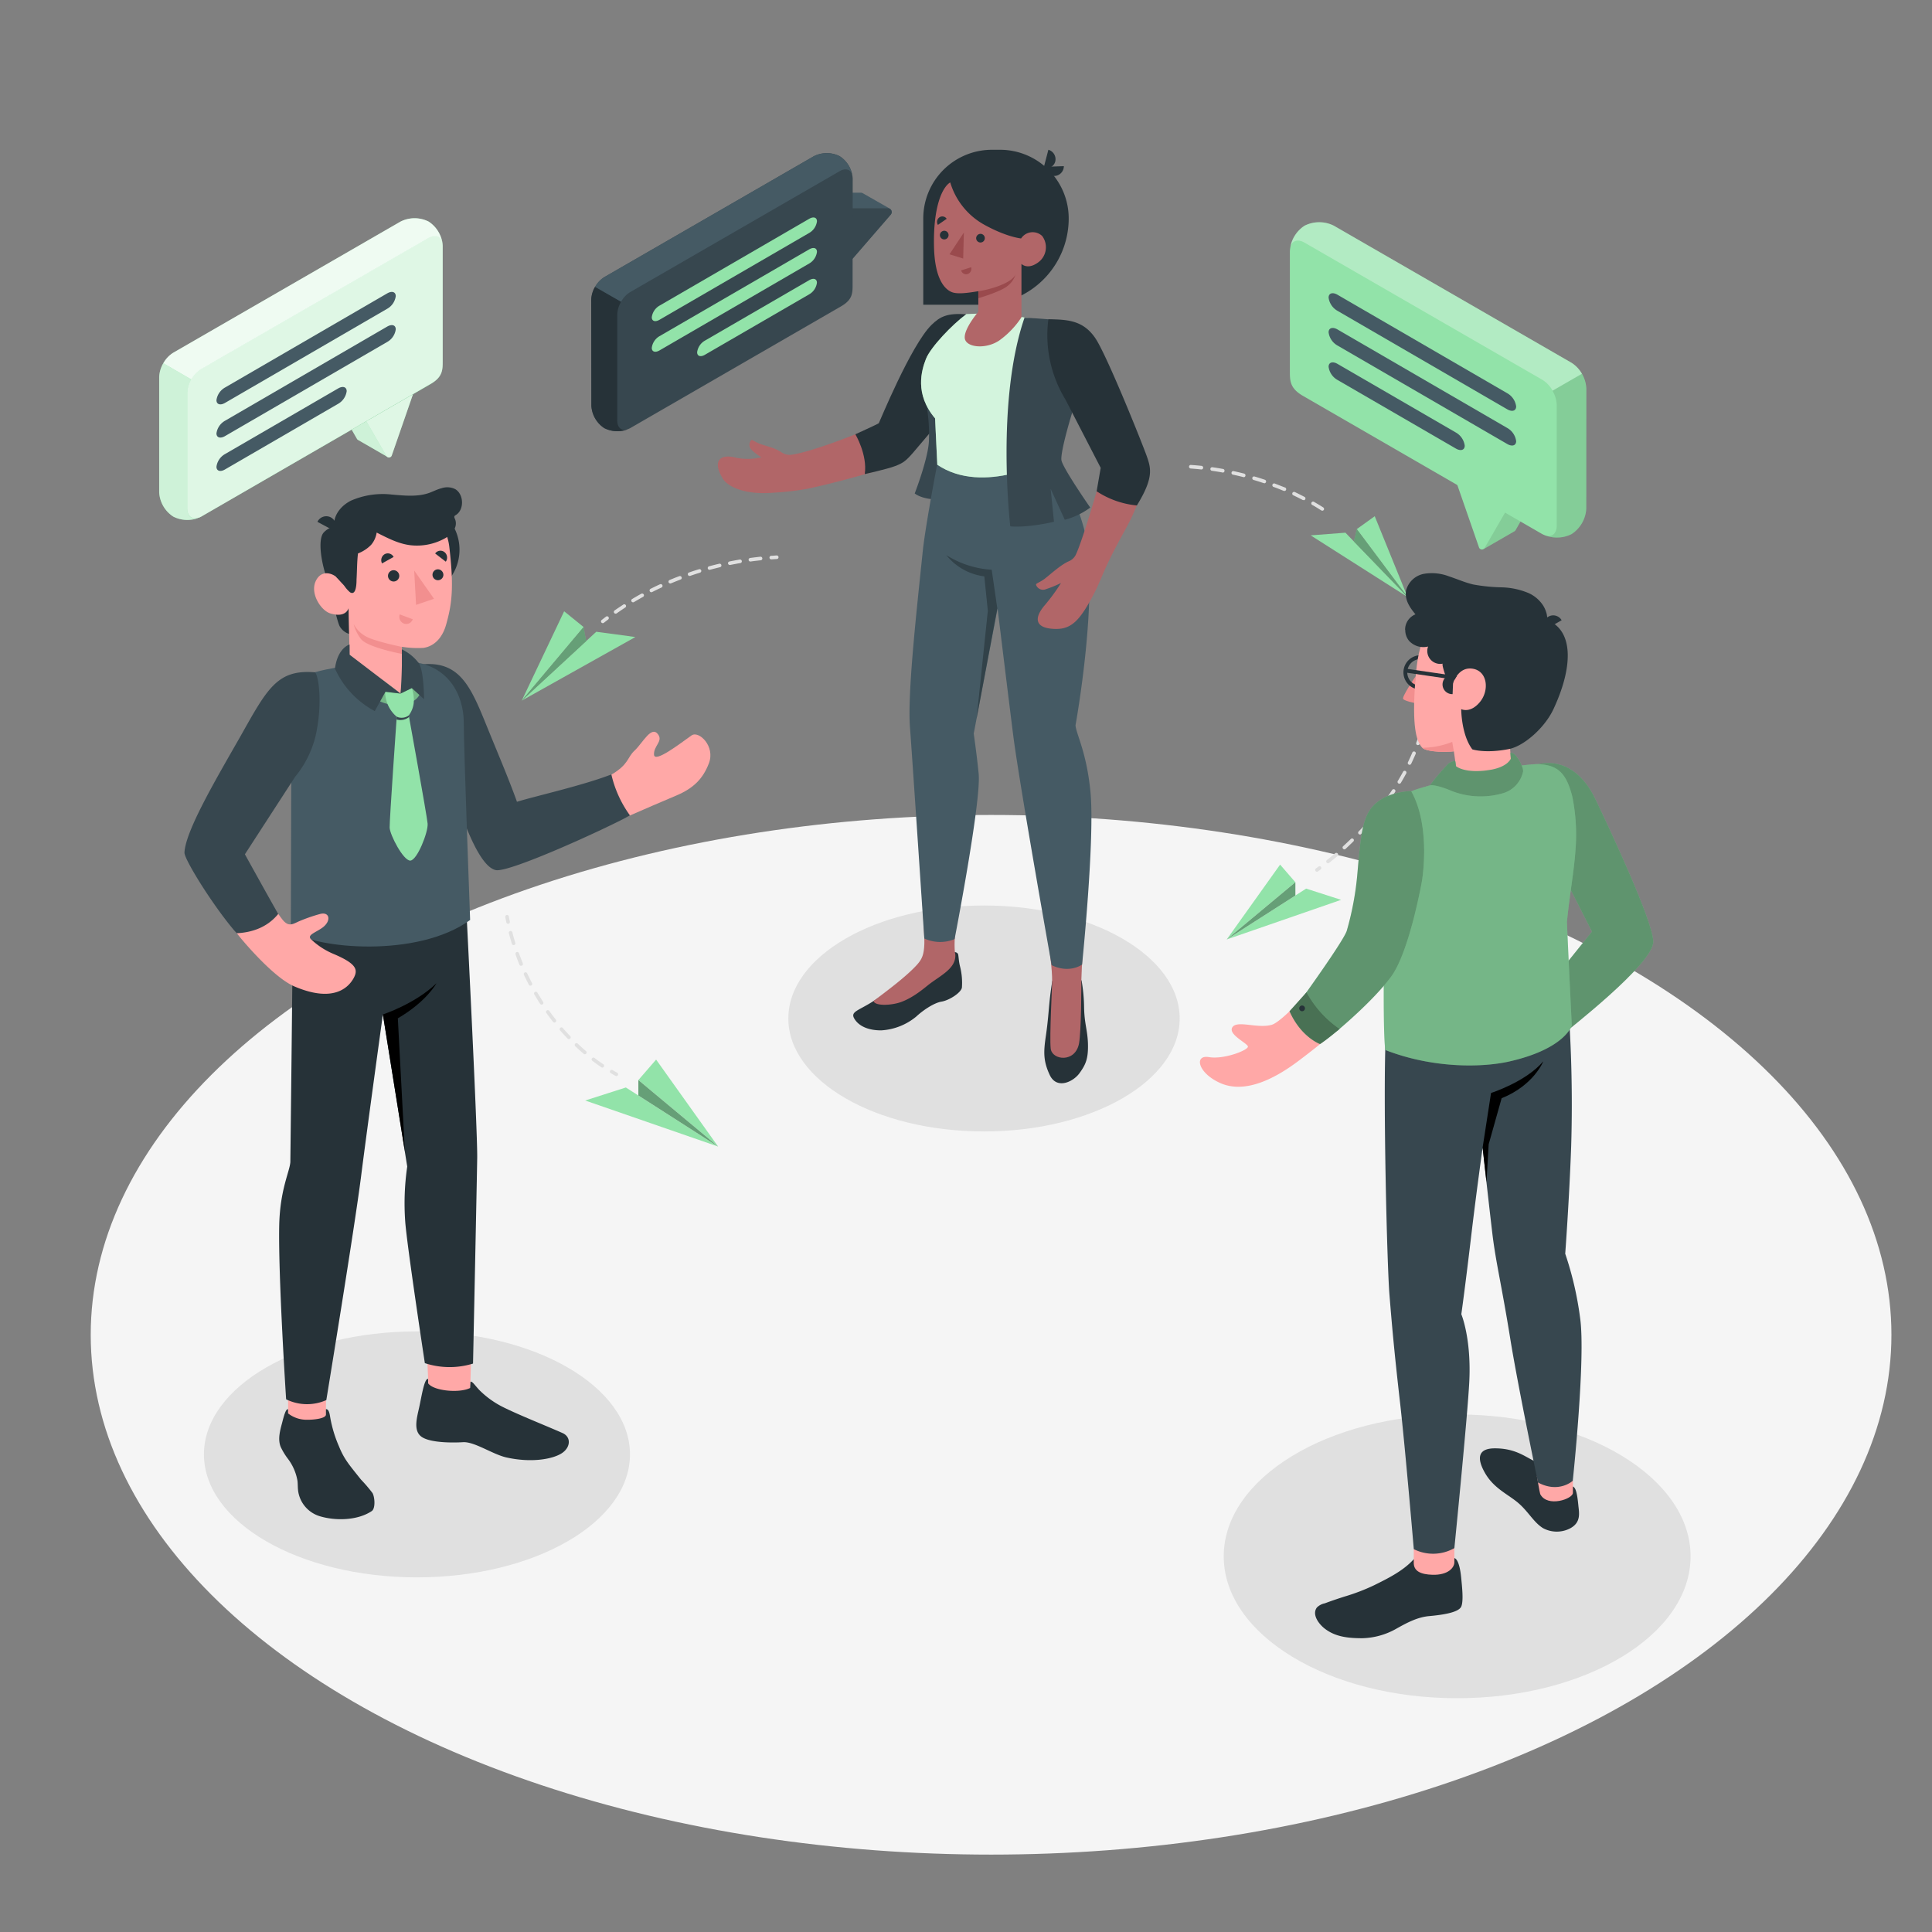 <svg xmlns="http://www.w3.org/2000/svg" viewBox="0 0 500 500"><rect x="0" y="0" width="500" height="500" fill="#808080" stroke="none"/><g id="freepik--Floor--inject-16"><ellipse id="freepik--floor--inject-16" cx="256.49" cy="345.44" rx="233.01" ry="134.53" style="fill:#f5f5f5"></ellipse></g><g id="freepik--Shadows--inject-16"><ellipse id="freepik--Shadow--inject-16" cx="254.66" cy="263.58" rx="50.64" ry="29.24" style="fill:#e0e0e0"></ellipse><ellipse id="freepik--shadow--inject-16" cx="377.11" cy="402.78" rx="60.41" ry="36.72" style="fill:#e0e0e0"></ellipse><ellipse id="freepik--shadow--inject-16" cx="107.91" cy="376.39" rx="55.13" ry="31.83" style="fill:#e0e0e0"></ellipse></g><g id="freepik--papel-planes--inject-16"><g id="freepik--paper-planes--inject-16"><polygon points="364.28 154.51 348.2 137.86 339.2 138.55 364.28 154.51" style="fill:#92E3A9"></polygon><polygon points="364.28 154.51 351.13 136.94 355.78 133.6 364.28 154.51" style="fill:#92E3A9"></polygon><polygon points="351.13 136.94 350.38 140.12 364.28 154.51 351.13 136.94" style="fill:#92E3A9"></polygon><polygon points="351.13 136.94 350.38 140.12 364.28 154.51 351.13 136.94" style="opacity:0.3"></polygon><polygon points="135.03 181.32 154.31 163.5 164.44 164.86 135.03 181.32" style="fill:#92E3A9"></polygon><polygon points="135.03 181.32 151.04 162.28 146 158.2 135.03 181.32" style="fill:#92E3A9"></polygon><polygon points="151.04 162.28 151.69 165.92 135.03 181.32 151.04 162.28" style="fill:#92E3A9"></polygon><polygon points="151.04 162.28 151.69 165.92 135.03 181.32 151.04 162.28" style="opacity:0.3"></polygon><polygon points="317.47 243.13 338.03 229.97 347.08 232.88 317.47 243.13" style="fill:#92E3A9"></polygon><polygon points="317.47 243.13 335.24 228.32 331.29 223.76 317.47 243.13" style="fill:#92E3A9"></polygon><polygon points="335.24 228.32 335.24 231.76 317.47 243.13 335.24 228.32" style="fill:#92E3A9"></polygon><polygon points="335.24 228.32 335.24 231.76 317.47 243.13 335.24 228.32" style="opacity:0.3"></polygon><polygon points="185.85 296.73 161.97 281.44 151.45 284.81 185.85 296.73" style="fill:#92E3A9"></polygon><polygon points="185.85 296.73 165.21 279.52 169.8 274.22 185.85 296.73" style="fill:#92E3A9"></polygon><polygon points="165.21 279.52 165.21 283.51 185.85 296.73 165.21 279.52" style="fill:#92E3A9"></polygon><polygon points="165.21 279.52 165.21 283.51 185.85 296.73 165.21 279.52" style="opacity:0.3"></polygon><path d="M131.49,239.08a.47.47,0,0,1-.45-.37l-.27-1.37a.46.46,0,0,1,.91-.17c.09.45.17.9.27,1.35a.47.47,0,0,1-.36.55Z" style="fill:#e0e0e0"></path><path d="M155.89,276.29a.5.5,0,0,1-.26-.08q-1.19-.81-2.34-1.68a.46.46,0,0,1-.08-.65.47.47,0,0,1,.65-.09c.74.57,1.51,1.13,2.29,1.65a.47.47,0,0,1-.26.85Zm-4.53-3.45a.48.48,0,0,1-.3-.11c-.72-.61-1.44-1.26-2.14-1.92a.47.47,0,1,1,.64-.68c.69.66,1.4,1.29,2.1,1.89a.46.46,0,0,1,.05.65A.46.46,0,0,1,151.36,272.84Zm-4.14-3.91a.44.44,0,0,1-.33-.15c-.65-.67-1.3-1.39-1.94-2.12A.47.47,0,0,1,145,266a.45.45,0,0,1,.65.05c.63.71,1.27,1.42,1.91,2.08a.47.47,0,0,1,0,.66A.48.48,0,0,1,147.22,268.93Zm-3.73-4.3a.46.46,0,0,1-.37-.18c-.58-.74-1.16-1.51-1.72-2.29a.45.45,0,0,1,.1-.64.46.46,0,0,1,.65.1c.55.77,1.12,1.53,1.7,2.26a.46.46,0,0,1-.08.65A.42.42,0,0,1,143.49,264.63ZM140.16,260a.44.44,0,0,1-.38-.21c-.52-.79-1-1.61-1.51-2.44a.46.46,0,0,1,.16-.63.46.46,0,0,1,.64.17c.48.81,1,1.61,1.48,2.4a.47.47,0,0,1-.13.64A.48.48,0,0,1,140.16,260Zm-2.88-4.9a.46.46,0,0,1-.41-.25c-.44-.85-.88-1.71-1.28-2.57a.45.45,0,0,1,.22-.61.47.47,0,0,1,.62.22c.4.84.82,1.69,1.26,2.53a.46.46,0,0,1-.19.62A.46.46,0,0,1,137.28,255.1Zm-2.42-5.16a.46.46,0,0,1-.43-.28c-.36-.87-.71-1.77-1-2.68a.46.46,0,0,1,.28-.59.47.47,0,0,1,.59.28c.32.89.67,1.78,1,2.63a.47.47,0,0,1-.24.61A.57.57,0,0,1,134.86,249.94Zm-1.94-5.35a.46.46,0,0,1-.44-.33c-.28-.91-.55-1.84-.79-2.75a.48.48,0,0,1,.34-.57.46.46,0,0,1,.56.33c.23.91.49,1.82.77,2.72a.46.46,0,0,1-.3.58Z" style="fill:#e0e0e0"></path><path d="M159.51,278.49a.43.43,0,0,1-.22-.06c-.41-.22-.82-.45-1.22-.69a.45.45,0,0,1-.17-.63.46.46,0,0,1,.63-.17c.4.24.8.46,1.2.67a.47.47,0,0,1-.22.88Z" style="fill:#e0e0e0"></path><path d="M199.6,144.76a.46.46,0,0,1,0-.92c.47,0,.93-.07,1.4-.09a.47.47,0,0,1,.48.44.45.45,0,0,1-.43.48l-1.38.09Z" style="fill:#e0e0e0"></path><path d="M159.33,158.82a.47.47,0,0,1-.38-.19.47.47,0,0,1,.11-.65c.74-.52,1.49-1,2.25-1.52a.47.47,0,0,1,.64.13.46.46,0,0,1-.14.64c-.75.49-1.49,1-2.22,1.51A.5.5,0,0,1,159.33,158.82Zm4.52-2.94a.46.46,0,0,1-.24-.86c.78-.47,1.56-.92,2.35-1.36a.47.47,0,0,1,.63.18.45.45,0,0,1-.18.63c-.78.44-1.56.88-2.32,1.34A.44.44,0,0,1,163.85,155.88Zm4.72-2.61a.45.45,0,0,1-.41-.26.47.47,0,0,1,.2-.62c.81-.41,1.62-.8,2.45-1.18a.46.46,0,0,1,.61.22.47.47,0,0,1-.22.62c-.81.37-1.62.76-2.42,1.17A.5.5,0,0,1,168.57,153.27Zm4.9-2.27a.48.48,0,0,1-.43-.29.46.46,0,0,1,.25-.6q1.25-.54,2.52-1a.46.46,0,0,1,.59.27.44.44,0,0,1-.26.59c-.84.33-1.67.66-2.49,1A.58.58,0,0,1,173.47,151Zm5-1.94a.47.47,0,0,1-.44-.31.46.46,0,0,1,.29-.59q1.27-.45,2.58-.84a.46.46,0,0,1,.58.3.47.47,0,0,1-.31.58c-.86.27-1.71.54-2.55.84Zm5.15-1.59a.46.46,0,0,1-.44-.34.46.46,0,0,1,.32-.57c.87-.24,1.75-.46,2.63-.67a.47.47,0,0,1,.56.34.46.46,0,0,1-.34.56c-.87.21-1.74.43-2.6.66Zm5.25-1.25a.47.47,0,0,1-.45-.37.46.46,0,0,1,.36-.54c.89-.18,1.78-.35,2.67-.5a.47.47,0,0,1,.53.38.45.45,0,0,1-.37.53c-.89.15-1.77.32-2.64.49Zm5.33-.9a.46.46,0,0,1-.46-.4.46.46,0,0,1,.39-.52q1.35-.18,2.7-.33a.47.47,0,0,1,.09.93c-.89.09-1.78.19-2.66.32Z" style="fill:#e0e0e0"></path><path d="M156,161.27a.48.48,0,0,1-.36-.17.45.45,0,0,1,.08-.65l1.1-.86a.46.46,0,0,1,.56.74l-1.09.84A.46.46,0,0,1,156,161.27Z" style="fill:#e0e0e0"></path><path d="M340.82,225.6a.47.47,0,0,1-.37-.19.46.46,0,0,1,.1-.65l.66-.49a.46.46,0,1,1,.56.74l-.67.5A.47.47,0,0,1,340.82,225.6Zm2.87-2.19a.45.45,0,0,1-.36-.18.47.47,0,0,1,.07-.65c.72-.57,1.44-1.15,2.14-1.75a.46.46,0,1,1,.6.71q-1.06.9-2.16,1.77A.51.51,0,0,1,343.69,223.41Zm4.25-3.59a.48.48,0,0,1-.35-.16.46.46,0,0,1,0-.65c.68-.62,1.35-1.24,2-1.88a.46.46,0,1,1,.64.66c-.67.65-1.35,1.29-2,1.91A.47.47,0,0,1,347.94,219.82Zm4-3.86a.45.45,0,0,1-.32-.13.46.46,0,0,1,0-.65c.64-.66,1.28-1.34,1.9-2a.46.46,0,0,1,.68.62c-.63.69-1.27,1.37-1.91,2A.49.49,0,0,1,351.94,216Zm3.74-4.12a.41.41,0,0,1-.3-.11.46.46,0,0,1-.06-.65c.6-.7,1.18-1.42,1.74-2.14a.46.46,0,0,1,.73.57c-.57.73-1.16,1.46-1.76,2.17A.44.44,0,0,1,355.68,211.84Zm3.41-4.38a.48.48,0,0,1-.27-.09.46.46,0,0,1-.1-.64q.81-1.12,1.56-2.28a.48.48,0,0,1,.65-.13.47.47,0,0,1,.13.64q-.78,1.17-1.59,2.31A.47.47,0,0,1,359.09,207.46Zm3.06-4.64a.44.44,0,0,1-.24-.07.46.46,0,0,1-.16-.63c.47-.79.93-1.59,1.37-2.4a.46.46,0,1,1,.81.44q-.66,1.23-1.38,2.43A.46.46,0,0,1,362.15,202.82Zm2.64-4.89a.47.47,0,0,1-.42-.66c.4-.83.79-1.68,1.14-2.52a.47.47,0,0,1,.61-.24.46.46,0,0,1,.25.61c-.37.85-.76,1.71-1.16,2.55A.48.48,0,0,1,364.79,197.93Zm2.17-5.11-.16,0a.47.47,0,0,1-.27-.6c.32-.87.62-1.74.89-2.61a.46.46,0,1,1,.88.28c-.27.88-.58,1.77-.9,2.65A.47.47,0,0,1,367,192.82Zm1.66-5.31h-.12a.48.48,0,0,1-.33-.57c.23-.89.43-1.79.61-2.68a.46.46,0,0,1,.91.18c-.18.91-.39,1.82-.62,2.73A.48.48,0,0,1,368.62,187.51Zm1.09-5.44h-.06a.45.45,0,0,1-.39-.52c.13-.91.24-1.83.32-2.73a.49.49,0,0,1,.51-.42.47.47,0,0,1,.42.5c-.09.92-.2,1.86-.34,2.78A.46.46,0,0,1,369.71,182.07Zm.52-5.53h0a.46.46,0,0,1-.44-.48c0-.71,0-1.42,0-2.14v-.61a.45.45,0,0,1,.45-.47h0a.47.47,0,0,1,.46.46v.61c0,.74,0,1.47-.05,2.19A.45.45,0,0,1,370.23,176.54Zm-.06-5.55a.47.47,0,0,1-.47-.43c-.05-.91-.13-1.84-.24-2.75a.48.48,0,0,1,.41-.51.46.46,0,0,1,.51.41c.11.92.19,1.86.25,2.79a.47.47,0,0,1-.43.49Zm-.62-5.52a.46.46,0,0,1-.46-.39c-.14-.89-.32-1.8-.51-2.71a.47.47,0,0,1,.36-.55.46.46,0,0,1,.55.36c.19.92.37,1.85.51,2.75a.46.46,0,0,1-.38.53Z" style="fill:#e0e0e0"></path><path d="M342.21,132.17a.45.45,0,0,1-.25-.07c-.78-.49-1.57-1-2.36-1.42a.46.46,0,0,1-.18-.63.47.47,0,0,1,.64-.17c.8.46,1.6.94,2.39,1.44a.47.47,0,0,1,.15.64A.46.46,0,0,1,342.21,132.17Zm-4.82-2.76a.59.59,0,0,1-.22,0c-.81-.43-1.64-.84-2.47-1.23a.46.46,0,0,1-.22-.61.48.48,0,0,1,.62-.23c.84.4,1.67.82,2.5,1.25a.46.46,0,0,1-.21.87Zm-5-2.37a.57.57,0,0,1-.18,0c-.85-.36-1.7-.71-2.56-1a.47.47,0,1,1,.33-.87c.87.33,1.74.68,2.59,1a.46.46,0,0,1-.18.89Zm-5.19-2-.15,0c-.87-.3-1.75-.57-2.63-.83a.46.46,0,0,1-.31-.58.45.45,0,0,1,.57-.31c.9.26,1.78.54,2.67.84a.47.47,0,0,1,.29.59A.47.47,0,0,1,327.17,125.07Zm-5.33-1.57-.11,0c-.89-.23-1.79-.44-2.69-.63a.47.47,0,0,1-.35-.56.46.46,0,0,1,.55-.35c.91.2,1.81.41,2.72.64a.48.48,0,0,1,.33.57A.46.46,0,0,1,321.84,123.5Zm-5.42-1.19h-.09c-.9-.17-1.81-.31-2.72-.44a.46.46,0,1,1,.13-.92q1.38.19,2.76.45a.45.45,0,0,1,.37.53A.46.46,0,0,1,316.42,122.31Zm-5.5-.78h-.05c-.92-.1-1.84-.18-2.75-.25a.46.46,0,0,1-.43-.49.44.44,0,0,1,.49-.43q1.4.09,2.79.24a.47.47,0,0,1-.05.93Z" style="fill:#e0e0e0"></path></g></g><g id="freepik--speech-bubbles--inject-16"><g id="freepik--speach-bubble--inject-16"><path d="M384,142.08l7.86-4.54a.74.74,0,0,0,.37-.33l1.44-2.52L389,132l.14.41Z" style="fill:#92E3A9"></path><g style="opacity:0.1"><path d="M384,142.08l7.86-4.54a.74.74,0,0,0,.37-.33l1.44-2.52L389,132l.14.41Z"></path></g><path d="M389.67,132.38l-5.44,9.42a.81.81,0,0,1-1.47-.14L377,125.07Z" style="fill:#92E3A9"></path><path d="M333.82,65a8.41,8.41,0,0,1,3.79-6.58h0a8.41,8.41,0,0,1,7.6,0l61.52,35.48a8.41,8.41,0,0,1,3.8,6.58v31.16a8.4,8.4,0,0,1-3.8,6.58h0a8.41,8.41,0,0,1-7.6,0l-61.87-35.74c-3.41-1.95-3.44-3.9-3.44-6.32Z" style="fill:#92E3A9"></path><path d="M390.08,110.76l-43.94-25.5c-1.27-.73-2.3-.39-2.3.75a4.6,4.6,0,0,0,2.3,3.41l43.94,25.49c1.27.74,2.3.4,2.3-.74A4.6,4.6,0,0,0,390.08,110.76Z" style="fill:#455a64"></path><path d="M376.77,111.93,346.14,94.17c-1.27-.73-2.3-.39-2.3.75a4.6,4.6,0,0,0,2.3,3.41l30.63,17.75c1.27.74,2.3.4,2.3-.74A4.6,4.6,0,0,0,376.77,111.93Z" style="fill:#455a64"></path><path d="M390.08,101.77,346.14,76.28c-1.27-.74-2.3-.4-2.3.75a4.62,4.62,0,0,0,2.3,3.41l43.94,25.49c1.27.73,2.3.4,2.3-.75A4.62,4.62,0,0,0,390.08,101.77Z" style="fill:#455a64"></path><path d="M410.53,131.63a8.4,8.4,0,0,1-3.8,6.58h0a8.45,8.45,0,0,1-7,.32c1.79.68,3.15-.34,3.15-2.51V104.85a7.72,7.72,0,0,0-1.11-3.74l7.6-4.38a7.83,7.83,0,0,1,1.11,3.74Z" style="opacity:0.1"></path><path d="M333.94,63.9c.44-1.61,1.91-2.12,3.67-1.11l61.53,35.49a7.53,7.53,0,0,1,2.67,2.83l7.59-4.37a7.64,7.64,0,0,0-2.67-2.84L345.22,58.41a8.49,8.49,0,0,0-7.61,0h0A8.37,8.37,0,0,0,333.94,63.9Z" style="fill:#fff;opacity:0.3"></path></g><g id="freepik--speach-bubble--inject-16"><path d="M100.26,118.24l-7.52-4.34a.71.71,0,0,1-.35-.31L91,111.17l4.46-2.57-.14.39Z" style="fill:#92E3A9"></path><g style="opacity:0.55"><path d="M100.26,118.24l-7.52-4.34a.71.71,0,0,1-.35-.31L91,111.17l4.46-2.57-.14.39Z" style="fill:#fff"></path></g><path d="M94.79,109l5.2,9a.77.77,0,0,0,1.4-.13l5.5-15.87Z" style="fill:#92E3A9"></path><path d="M94.79,109l5.2,9a.77.77,0,0,0,1.4-.13l5.5-15.87Z" style="fill:#fff;opacity:0.7"></path><path d="M114.56,63.66a8,8,0,0,0-3.63-6.3h0a8,8,0,0,0-7.26,0L44.83,91.31a8,8,0,0,0-3.64,6.29v29.8a8,8,0,0,0,3.64,6.29h0a8,8,0,0,0,7.26,0L111.27,99.5c3.26-1.86,3.29-3.73,3.29-6Z" style="fill:#92E3A9"></path><path d="M114.57,63.66V93.45c0,2.32,0,4.19-3.3,6L52.09,133.69a5.92,5.92,0,0,1-.62.3l-.08,0-.1,0-.14.05.06,0c-1.58.45-2.75-.53-2.75-2.49v-29.8a7.5,7.5,0,0,1,1.06-3.58h0a7.17,7.17,0,0,1,2.56-2.72l58.85-33.94c1.68-1,3.08-.47,3.51,1.06a7.86,7.86,0,0,0-.55-1.75A6.71,6.71,0,0,1,114.57,63.66Z" style="fill:#fff;opacity:0.7"></path><path d="M41.2,127.4a8,8,0,0,0,3.63,6.29h0a8.12,8.12,0,0,0,6.64.31c-1.71.65-3-.33-3-2.4v-29.8a7.5,7.5,0,0,1,1.06-3.58L42.26,94A7.39,7.39,0,0,0,41.2,97.6Z" style="fill:#fff;opacity:0.55"></path><path d="M114.44,62.62c-.42-1.54-1.83-2-3.5-1.06L52.09,95.5a7.29,7.29,0,0,0-2.56,2.71L42.27,94a7.32,7.32,0,0,1,2.56-2.72l58.83-33.94a8.09,8.09,0,0,1,7.27,0h0A8,8,0,0,1,114.44,62.62Z" style="fill:#fff;opacity:0.85"></path><path d="M58.22,108.9l42-24.39c1.22-.7,2.2-.38,2.2.72a4.39,4.39,0,0,1-2.2,3.26l-42,24.38c-1.21.7-2.2.38-2.2-.71A4.42,4.42,0,0,1,58.22,108.9Z" style="fill:#455a64"></path><path d="M58.22,117.52l29.3-17c1.21-.7,2.2-.38,2.2.72a4.45,4.45,0,0,1-2.2,3.26l-29.3,17c-1.21.71-2.2.39-2.2-.71A4.42,4.42,0,0,1,58.22,117.52Z" style="fill:#455a64"></path><path d="M58.22,100.3l42-24.38c1.22-.7,2.2-.38,2.2.72a4.41,4.41,0,0,1-2.2,3.26l-42,24.38c-1.21.7-2.2.38-2.2-.72A4.42,4.42,0,0,1,58.22,100.3Z" style="fill:#455a64"></path></g><g id="freepik--speach-bubble--inject-16"><path d="M223.28,50a1.06,1.06,0,0,0-.5-.13h-9.11L209.91,52v13l3.76-2.17,3.25-3.76v10l3.76-2.17,9.86-11.39a1,1,0,0,0-.25-1.51Z" style="fill:#455a64"></path><path d="M216.92,69.1l3.76-2.17,9.86-11.39a1,1,0,0,0-.75-1.64h-9.11l-3.76,2.17Z" style="fill:#37474f"></path><path d="M220.68,46.24a7.42,7.42,0,0,0-3.35-5.81h0a7.39,7.39,0,0,0-6.7,0L156.4,71.72a7.41,7.41,0,0,0-3.35,5.8V105a7.4,7.4,0,0,0,3.35,5.8h0a7.46,7.46,0,0,0,6.7,0l54.55-31.51c3-1.72,3-3.44,3-5.58Z" style="fill:#37474f"></path><path d="M153.05,105a7.4,7.4,0,0,0,3.35,5.8h0a7.51,7.51,0,0,0,6.13.28c-1.58.59-2.78-.31-2.78-2.22V81.39a6.79,6.79,0,0,1,1-3.3L154,74.22a6.93,6.93,0,0,0-1,3.3Z" style="fill:#263238"></path><path d="M220.57,45.28c-.39-1.42-1.68-1.87-3.23-1L163.1,75.59a6.56,6.56,0,0,0-2.36,2.5L154,74.23a6.79,6.79,0,0,1,2.36-2.5l54.23-31.29a7.48,7.48,0,0,1,6.71,0h0A7.36,7.36,0,0,1,220.57,45.28Z" style="fill:#455a64"></path><path d="M170.68,87l38.75-22.47c1.12-.65,2-.36,2,.66a4.07,4.07,0,0,1-2,3L170.68,90.69c-1.12.64-2,.35-2-.66A4.07,4.07,0,0,1,170.68,87Z" style="fill:#92E3A9"></path><path d="M182.42,88.16l27-15.65c1.12-.65,2-.35,2,.66a4.05,4.05,0,0,1-2,3l-27,15.65c-1.12.65-2,.36-2-.66A4.07,4.07,0,0,1,182.42,88.16Z" style="fill:#92E3A9"></path><path d="M170.68,79.1l38.75-22.48c1.12-.64,2-.35,2,.66a4.07,4.07,0,0,1-2,3L170.68,82.76c-1.12.65-2,.36-2-.66A4.07,4.07,0,0,1,170.68,79.1Z" style="fill:#92E3A9"></path></g></g><g id="freepik--character-3--inject-16"><g id="freepik--Character--inject-16"><g id="freepik--character--inject-16"><path d="M398.09,197.74c5.15-1.15,11,1,14.89,9.26,3.76,7.88,14.64,31.07,14.89,36.63.26,5.77-23.23,23.74-22.57,23.43.2-.1-5.25-11.11-5.25-11.11L412,241.1l-6.76-13.31Z" style="fill:#92E3A9"></path></g><g id="freepik--character--inject-16" style="opacity:0.35"><path d="M398.09,197.74c5.15-1.15,11,1,14.89,9.26,3.76,7.88,14.64,31.07,14.89,36.63.26,5.77-23.23,23.74-22.57,23.43.2-.1-5.25-11.11-5.25-11.11L412,241.1l-6.76-13.31Z"></path></g><path d="M407.08,384.73c.68.26,1.07,1.55,1.38,4.7.18,2,.85,4.54-2.13,6.12a7.49,7.49,0,0,1-7-.07c-2.58-1.6-3.89-4.56-6.91-6.93-2.66-2.08-6-3.62-8.14-7.41s-1.8-6.31,2.6-6.31c7.08,0,9.2,3.9,12.84,4C401.71,378.85,406.39,384.48,407.08,384.73Z" style="fill:#263238"></path><path d="M407.07,383.18v3.18c0,1.55-6.61,3.87-8.46.32-.14-.31-.86-4.67-.86-4.67Z" style="fill:#ffa8a7"></path><path d="M376.41,403.25s1.26,0,1.75,5.13c.19,2,.66,6,0,7.42s-4.28,2.09-8.34,2.45c-3,.27-5.76,1.74-8.56,3.32a18.71,18.71,0,0,1-8.68,2.4c-3.84,0-7.09-.39-9.82-2.55-1.45-1.15-3.3-3.57-1.95-5.4a4,4,0,0,1,2.05-1.08c1.71-.64,3.43-1.22,5.17-1.77a52.34,52.34,0,0,0,7.59-2.91c3.58-1.77,7.57-3.74,10.28-6.76Z" style="fill:#263238"></path><path d="M376.39,400.6s0,2.36,0,3.71-1.56,3.36-5.69,3.24c-2.89-.09-4.92-.86-4.82-3.25v-3.43Z" style="fill:#ffa8a7"></path><path d="M408.92,341a86.52,86.52,0,0,0-3.84-16.54s1.06-14.3,1.54-27.86a360.57,360.57,0,0,0-1.16-41.64s-46.06-4.36-46.82,12.56.34,60,.94,67.42,1.19,14.39,2.77,28.22c1.35,11.91,3.54,37.76,3.54,37.76a11.13,11.13,0,0,0,10.5-.27s3.47-34.71,3.87-43.28c.52-11.12-2.07-17.25-2.07-17.25s1-7,2.69-21.38c1.21-10.15,2.82-21.72,2.82-21.72s1.58,14.32,2.53,22.3c.89,7.4,2.39,13.25,4.61,27.05,1.93,12,7.19,37.3,7.19,37.3,5.41,2.89,9-.44,9-.44S410.43,351.34,408.92,341Z" style="fill:#37474f"></path><path d="M383.7,297l2.18-14.14s9-2.86,13.52-8.19c0,0-2.43,6.21-10.78,9.55l-3.35,11.91-.57,9.82Z"></path><polygon points="376.14 193.62 378.29 208.73 391.89 208.26 390.58 190.6 376.14 193.62" style="fill:#ffa8a7"></polygon><path d="M366.38,175s-3.65,5.35-3.25,5.89,3,1.05,3,1.05Z" style="fill:#f28f8f"></path><path d="M367.57,178.45a4.44,4.44,0,1,1,4.52-4.37A4.45,4.45,0,0,1,367.57,178.45Zm.13-7.89a3.45,3.45,0,1,0,3.4,3.5A3.45,3.45,0,0,0,367.7,170.56Z" style="fill:#263238"></path><path d="M376.51,160.16c-7.24,1.41-9.37,4.54-10.23,16-.9,11.95.26,15.73,1.81,17.37,1.05,1.1,6.94,1.39,9.93.62,3.74-1,12.2-3.82,16.24-9.77,4.75-7,6.12-16.59,1.21-20.61C388.58,158.11,379.45,159.59,376.51,160.16Z" style="fill:#ffa8a7"></path><path d="M376.25,194.44c-3.11.35-7.29,0-8.16-.92a21.42,21.42,0,0,0,7.74-1.52Z" style="fill:#f28f8f"></path><path d="M363.68,163a4.37,4.37,0,0,0,1,2.87,5.06,5.06,0,0,0,4.91,1.45,3.34,3.34,0,0,0,3.81,4.43c-.35.08.57,2.75.66,3a3.69,3.69,0,0,0,1.9,2.31s1.27-4.61,5.16-4,4.37,5.66,1.85,8.66-4.81,1.8-4.81,1.8,0,6.62,2.88,10.41c0,0,3.32,1.14,9.48-.08,3.78-.74,9.19-5.37,11.51-10.32,4.91-10.49,5.39-20-1.31-22.94-.26-.12-.36-1.42-.44-1.7a7.77,7.77,0,0,0-.87-2.11,8.82,8.82,0,0,0-3.74-3.26,19.22,19.22,0,0,0-7.13-1.52,45.37,45.37,0,0,1-7.28-.74c-2.15-.5-4.17-1.42-6.27-2.1a12.37,12.37,0,0,0-6.5-.65,5.88,5.88,0,0,0-4.58,4.25c-.47,2.43.94,4.45,2.41,6.23a4.27,4.27,0,0,0-2.68,4Z" style="fill:#263238"></path><path d="M399.8,163l4.35-2.48A2.5,2.5,0,1,0,399.8,163Z" style="fill:#263238"></path><path d="M375.93,179.64l.21-5a2.51,2.51,0,1,0-.21,5Z" style="fill:#263238"></path><polygon points="363.63 173.02 377.02 174.97 376.46 175.9 363.62 174.03 363.63 173.02" style="fill:#263238"></polygon><path d="M406.9,206.11c-1.59-6.2-3.83-8.23-9.23-8.37a67.94,67.94,0,0,0-8.3,1.06c-.57,2.62-7.34,4.4-14.2,3-2,.59-7.43,2.06-9.13,2.67-4.85,1.76-7.2,6.8-7.52,22.8,0,0-.93,37.92,0,44.47,12.23,4.77,24.93,4.56,31.94,3,14.59-3.27,16.32-9.34,16.32-9.34s-.76-15.22-1.26-26.8c.73-7.37,1.83-12.91,2.23-18.79A49.44,49.44,0,0,0,406.9,206.11Z" style="fill:#92E3A9"></path><g style="opacity:0.2"><path d="M406.9,206.11c-1.59-6.2-3.83-8.23-9.23-8.37a67.94,67.94,0,0,0-8.3,1.06c-.57,2.62-7.34,4.4-14.2,3-2,.59-7.43,2.06-9.13,2.67-4.85,1.76-7.2,6.8-7.52,22.8,0,0-.93,37.92,0,44.47,12.23,4.77,24.93,4.56,31.94,3,14.59-3.27,16.32-9.34,16.32-9.34s-.76-15.22-1.26-26.8c.73-7.37,1.83-12.91,2.23-18.79A49.44,49.44,0,0,0,406.9,206.11Z"></path></g><path d="M390.9,194.87l.1,1.46s-.71,2-4.84,2.82c-6.93,1.29-9.36-.87-9.36-.87l-.17-1.25s-.67-.27-1.8.6a60.55,60.55,0,0,0-4.79,5.62s1.32-.39,5.65,1.45a20.6,20.6,0,0,0,13.53.51,7.45,7.45,0,0,0,4.95-5.54C394.34,198.4,392.09,194.36,390.9,194.87Z" style="fill:#92E3A9"></path><path d="M390.9,194.87l.1,1.46s-.71,2-4.84,2.82c-6.93,1.29-9.36-.87-9.36-.87l-.17-1.25s-.67-.27-1.8.6a60.55,60.55,0,0,0-4.79,5.62s1.32-.39,5.65,1.45a20.6,20.6,0,0,0,13.53.51,7.45,7.45,0,0,0,4.95-5.54C394.34,198.4,392.09,194.36,390.9,194.87Z" style="opacity:0.35"></path><path d="M364.51,205.08c-5.79,1.12-10.87,3.76-10.77,10.62a77.22,77.22,0,0,1-4.31,25.74c-1.8,5.69-16.63,22.71-20.29,23.77s-8.91-1.23-10.18.61,3.77,4.09,4,5-6.19,3.43-10.08,2.76-2.94,4.09,2.92,6.71,13.11-.39,20.06-5.59,20.86-16.3,24.45-24c4.35-9.28,6.78-18,7.31-24.7C368.54,212.27,364.51,205.08,364.51,205.08Z" style="fill:#ffa8a7"></path><path d="M365.2,204.73s-6,0-9.58,3.57c-3.06,3-3.46,7.92-4.31,17.56a77.59,77.59,0,0,1-2.76,15c-.72,2.45-10.89,16.57-10.89,16.57s4.14,6.16,8.29,9.45c0,0,9.33-7.69,14.08-14.14S368,228,368,228,370.43,214,365.2,204.73Z" style="fill:#92E3A9"></path><path d="M365.2,204.73s-6,0-9.58,3.57c-3.06,3-3.46,7.92-4.31,17.56a77.59,77.59,0,0,1-2.76,15c-.72,2.45-10.89,16.57-10.89,16.57s4.14,6.16,8.29,9.45c0,0,9.33-7.69,14.08-14.14S368,228,368,228,370.43,214,365.2,204.73Z" style="opacity:0.35"></path><path d="M338.14,256.79a27.39,27.39,0,0,0,8.56,9.49s-3.3,2.8-5.08,3.92c0,0-4.91-1.75-7.89-8.49Z" style="fill:#92E3A9"></path><path d="M338.14,256.79a27.39,27.39,0,0,0,8.56,9.49s-3.3,2.8-5.08,3.92c0,0-4.91-1.75-7.89-8.49Z" style="opacity:0.5"></path><path d="M336.35,261.35a.74.74,0,0,0,1.33-.63.74.74,0,1,0-1.33.63Z" style="fill:#263238"></path></g></g><g id="freepik--character-2--inject-16"><g id="freepik--character--inject-16"><path d="M238.94,78.87h15.31a22.33,22.33,0,0,0,22.33-22.33h0A17.78,17.78,0,0,0,258.8,38.76h-2.08a17.78,17.78,0,0,0-17.78,17.78Z" style="fill:#263238"></path><path d="M237.18,91.14c-3.77,7.18-7.34,15.94-10.13,18.84-5.3,2.47-17.4,7.07-22.26,7.71a3.64,3.64,0,0,1-2.45-.58c-1.91-1.25-3.39-1.46-5.41-2.15-1.58-.55-2.25-1.31-2.54-1a1.78,1.78,0,0,0,.16,2.5,13,13,0,0,0,2.5,1.88,14.92,14.92,0,0,1-6.59.11c-4.21-1.11-6.2.92-3.35,5.49,1,1.64,5,4.26,13.18,3.56a72.44,72.44,0,0,0,8.65-1c7.81-1.66,16.15-4.1,21.49-5.69a13.9,13.9,0,0,0,5.18-3.6c9-10.23,13.39-19.3,17.32-25.93l-2.86-9.89C243.71,81.15,240.42,85,237.18,91.14Z" style="fill:#b16668"></path><path d="M250.07,81.34c-4.9-.36-6.76.56-9,2.75-5.35,5.26-13.51,25.28-13.64,25.44s-6.06,2.86-6.06,2.86,3.16,5.29,2.43,10.3c0,0,5.79-1.28,7.86-2.07s2.81-1.34,4.76-3.6,12.85-15.18,12.85-15.18Z" style="fill:#263238"></path><g id="freepik--character--inject-16"><path d="M239.55,103.73a42.07,42.07,0,0,1,.84,10.66c-.32,4.7-3.66,13.31-3.66,13.31s2.63,2.39,9.79,1.27c5.83-.91,3.77-18.49.42-21.9A11,11,0,0,0,239.55,103.73Z" style="fill:#37474f"></path><path d="M279.9,253.71a42.9,42.9,0,0,1,.66,7c.09,4.27.87,5.78,1,9.28.12,4-.57,5.5-2.19,7.75s-5.89,4.29-7.69.48-1.57-6.29-1-10.21.67-6.3,1-9.39c.3-2.73.66-4.8.66-4.8Z" style="fill:#263238"></path><path d="M267.79,220.17l14-.25c-.21,9.38-1.7,25-1.94,33.79,0,1.66,0,12.88-.59,16.29-.94,5.12-7,4.43-7.34,1.36s.39-16.16.37-17.51c.06-5.64-2.59-20.37-4-30.51C268.3,222.85,267.85,220.66,267.79,220.17Z" style="fill:#b16668"></path><path d="M247.13,246.41s.73.05.85.64.16,1.81.46,3a17.11,17.11,0,0,1,.5,5.56c-.25,1.31-3.24,3.27-5.28,3.61s-4.93,2.36-6.54,3.87a15.64,15.64,0,0,1-9.08,3.57c-3.41,0-5.79-1.13-6.92-3s1-2.05,4.93-4.58l3-2c6.18-4,8.44-6.2,10.19-10.24Z" style="fill:#263238"></path><path d="M239.22,244.22c.1-2.91-1.38-24.3-1.38-24.3l12.08,1.36c-2.85,17.05-3.09,22.87-2.76,25.35h0a2.52,2.52,0,0,1,.08.71c0,3.32-3.76,5.1-6.67,7.31-1.16.87-4.12,3.56-7.59,4.75-2.24.76-6.4,1.05-6.93-.31,3.55-2.71,8.38-6.26,11.21-9.35C238.6,248.26,239.12,247.12,239.22,244.22Z" style="fill:#b16668"></path><path d="M271.78,118.92a51.29,51.29,0,0,1,8.84,18.22c4,16.11-2.28,50.58-2.28,50.58.2,2.33,2.87,6.93,3.87,17.22,1.17,12.15-2.17,44.69-2.17,44.69s-3.22,2.4-7.87.16c0,0-8.51-47.8-10-59.88-1.33-10.55-4-32.46-4-32.46L252,189.85s.85,5.91,1.28,10.41c.69,7.1-6.23,42.78-6.23,42.78a9.76,9.76,0,0,1-7.84-.16s-3.06-46.08-3.71-54.64c-.66-8.81,1.63-29.35,3.32-45.7.51-4.93,2.85-18,3.72-22.26Z" style="fill:#455a64"></path><path d="M258.1,157.45l-1.45-10a24.78,24.78,0,0,1-11.75-3.79,15,15,0,0,0,9.84,5.5l.91,8.92-2.9,27.83Z" style="fill:#263238;opacity:0.6"></path><path d="M242,108.28c.15,2.93.57,12,.57,12,12,8.1,29.23-1.36,29.23-1.36l2.49-17s-6.25-8.74-.39-18l-9.35-1.85-11.15-.92-3.31.15c-3.66,2.69-9.27,8.57-10.45,11.58S236.66,102,242,108.28Z" style="fill:#92E3A9"></path><g style="opacity:0.6"><path d="M242,108.28c.15,2.93.57,12,.57,12,12,8.1,29.23-1.36,29.23-1.36l2.49-17s-6.25-8.74-.39-18l-9.35-1.85-11.15-.92-3.31.15c-3.66,2.69-9.27,8.57-10.45,11.58S236.66,102,242,108.28Z" style="fill:#fff"></path></g><path d="M265.14,82.23s10.59.47,12.6,1.43,5.36,6.74,2.36,15.16-5.71,18.29-5.4,20.28,7.45,12.26,7.45,12.26a19.47,19.47,0,0,1-6.58,3.16l-3.66-8,.86,8.51s-6.6,1.6-11.31,1.19C261.46,136.21,257.66,104,265.14,82.23Z" style="fill:#37474f"></path></g><path d="M271.32,38.76l-1.22,4.66a2.34,2.34,0,0,0,3-1.63A2.54,2.54,0,0,0,271.32,38.76Z" style="fill:#263238"></path><path d="M275.32,43l-4.81.17a2.33,2.33,0,0,0,2.41,2.37A2.53,2.53,0,0,0,275.32,43Z" style="fill:#263238"></path><path d="M245.92,47.21c-2,1.17-4.44,6.17-4.2,16.65.21,8.88,3.08,11.08,4.53,11.71s4.23.25,6.94-.21v5.33s-3.74,4.35-3.51,6.8,5.41,3,8.92.63a22.64,22.64,0,0,0,5.75-6V68.29s1.48,1.57,4.11-.23a4.85,4.85,0,0,0,1.24-7,3.58,3.58,0,0,0-5.44.65s-3.64-.32-9.4-3.48A18.57,18.57,0,0,1,245.92,47.21Z" style="fill:#b16668"></path><path d="M252.63,61.63a1.12,1.12,0,1,0,1.17-1.11A1.14,1.14,0,0,0,252.63,61.63Z" style="fill:#263238"></path><path d="M251.34,69.16l-2.6.82a1.35,1.35,0,0,0,1.69.94A1.43,1.43,0,0,0,251.34,69.16Z" style="fill:#9a4a4d"></path><path d="M242.73,58.2,245,56.63a1.33,1.33,0,0,0-1.88-.38A1.45,1.45,0,0,0,242.73,58.2Z" style="fill:#263238"></path><path d="M243.25,60.82a1.12,1.12,0,1,0,1.17-1.1A1.14,1.14,0,0,0,243.25,60.82Z" style="fill:#263238"></path><polygon points="249.45 60.18 249.27 66.91 245.73 65.81 249.45 60.18" style="fill:#9a4a4d"></polygon><path d="M253.19,75.36c2.86-.37,8.74-2.06,9.65-4.38a6,6,0,0,1-2.06,3c-1.75,1.51-7.59,3.2-7.59,3.2Z" style="fill:#9a4a4d"></path><path d="M297,120.61c-1.85-7.21-9.69-23-11.92-28.78-2.54-6.62-6.92-9-11.65-9-1.74,2.24-2.47,13.51,2.89,20,2.28,4.81,9.12,18.25,9.12,18.25-.17,1.3-4.95,18-7,22.44a3.47,3.47,0,0,1-1.8,1.72c-2.11.92-4.59,3.23-6.27,4.54-1.32,1-2.33,1.17-2.24,1.58a1.91,1.91,0,0,0,2.28,1.21,31,31,0,0,0,4.18-1.69,50.8,50.8,0,0,1-4.18,5.72c-2.84,3.28-2.74,6.08,2.79,6.17,4.18.06,6.39-2.29,10.1-9.46,1.06-2.06,2.24-5.17,3.52-7.82,3.23-6.71,5.27-9.5,7-13.79C296.66,124.87,297.72,123.39,297,120.61Z" style="fill:#b16668"></path><path d="M271.32,82.64c5.24,0,9.11.42,12.13,4.85s12.36,27.74,13.4,30.76,1.72,5.49-2.63,12.56a22.77,22.77,0,0,1-10.41-3.67l1.05-6.06-9.15-17.73A31.93,31.93,0,0,1,271.32,82.64Z" style="fill:#263238"></path></g></g><g id="freepik--character-1--inject-16"><g id="freepik--character--inject-16"><path d="M110.1,172.77c6,2,7.41,2.41,11.53,8.82,4,6.15,8,17.53,11.57,26.65,6.55-1.86,20.44-5.09,25-7.75s4.13-4.51,6-6.21c2.16-2,4.42-6.74,6.18-4.13,1.18,1.76-1.27,2.94-1.12,5.17s6.89-3,9.72-5c1.87-1.31,6.21,2.8,4.47,7.25-1.54,4-4,6.45-8.44,8.32-4.67,2-7.11,3-13,5.6-6.13,2.76-31.4,13.94-33.9,12.38-5.69-2.81-10.9-20.42-14.35-28S112.6,180.37,110.1,172.77Z" style="fill:#ffa8a7"></path><path d="M108.67,172c2.55,3.35,1.5,2,2.28,7.18.64,4.17,9.41,44.36,17.36,46,3.48.73,28.63-10.78,34.73-14.14a29.26,29.26,0,0,1-4.82-10.62c-7.31,2.85-19.91,5.67-24.43,7.08-2.1-5.84-4.66-11.84-7.06-17.73C122.16,178.62,119.57,170.64,108.67,172Z" style="fill:#37474f"></path><rect x="74.55" y="354.15" width="9.8" height="16.77" transform="translate(158.91 725.06) rotate(180)" style="fill:#ffa8a7"></rect><polygon points="110.97 360.49 121.66 360.86 122.19 341.48 110.08 341.08 110.97 360.49" style="fill:#ffa8a7"></polygon><path d="M75.76,240c0,8.92-.62,60.77-.62,60.77-.21,2.57-2.68,7.13-2.88,16.37-.27,13.41,1.79,45,1.79,45a12.27,12.27,0,0,0,10.4.2s7.33-44.66,9-57.92c1.46-11.58,5.64-41.88,5.64-41.88l6.3,39.36a66.08,66.08,0,0,0-.52,14.24c.44,6.13,5.08,36.64,5.08,36.64a20.51,20.51,0,0,0,12.47.11s1-47.53,1.08-53.16c.12-6.42-2.68-61.64-2.68-61.64Z" style="fill:#263238"></path><path d="M84.35,366.08v-1.4c.53,0,.85.51,1.05,1.77.15.91.28,1.59.58,2.78a32.38,32.38,0,0,0,1.71,5c1.38,3.41,2.55,4.69,5.72,8.67a38.59,38.59,0,0,1,3,3.51c.59,1.05.8,4-.21,4.66-3.69,2.46-9.31,2.53-13.29,1.37A8,8,0,0,1,77.18,386c-.14-.91-.09-1.83-.19-2.74a13.07,13.07,0,0,0-2.45-5.69,17,17,0,0,1-1.89-3.1c-.82-2-.16-4.28.37-6.28.45-1.74.94-3.64,1.53-3.48,0,.21,0,1.07,0,1.07a7.73,7.73,0,0,0,4.9,1.65C80.89,367.46,84.36,367.18,84.35,366.08Z" style="fill:#263238"></path><path d="M121.77,357.56c.56,0,1,.8,2.23,2.13a23.47,23.47,0,0,0,6.3,4.52c4,2,11.79,5.09,15.32,6.68,2.2,1,2.09,3.65-.18,5.17s-7.77,2.6-14.37,1.13c-3.6-.81-8.27-4.13-11.24-3.95s-8.5.14-10.69-1.37-1.31-4.73-.69-7.49c.67-3,1.35-7.72,2.35-7.52l0,1.13c1.29,1.94,8,2.65,10.87,1.22Z" style="fill:#263238"></path><path d="M99.09,262.54s8.33-2.72,13.87-8.07c0,0-2.51,4.7-10,9.07L104.78,298Z"></path><path d="M91.86,171.88c-2,.48-6.77,1.06-10.28,2.07-2.58.74-3.67,3.89-4.21,6.27-1.73,7.6-2,23.55-2,23.55l-.1,37.14c6.44,4.68,32.87,7.06,46.4-2.82,0,0-1.65-44.24-1.65-51.12s-3.83-15.16-14.39-15.77Z" style="fill:#455a64"></path><path d="M63.64,224.1s8.2,12.45,9.61,14.07,2.37,1.09,3.89.37a41.9,41.9,0,0,1,5.69-2c2.51-.67,3,1.81.57,3.57-1.8,1.27-3.85,1.83-3,2.88a19.1,19.1,0,0,0,6,3.92c6,2.55,6.26,4.1,5.14,6.2-1,1.82-4.57,6.8-15.39,2.16-4.46-1.92-10.65-8.69-13.61-12.2-4.28-5.07-10.14-14.93-10.14-14.93Z" style="fill:#ffa8a7"></path><path d="M81.58,174c-9.86-.85-12.4,4.22-19.4,16.64C56,201.48,48,215,47.74,220.64c-.07,1.82,7.84,14.46,13.5,20.88,4.9-.23,8.45-2.12,10.77-5-1.35-2.25-8.63-15.43-8.63-15.43l13-20.06a26.45,26.45,0,0,0,5.3-10.6C83.36,183,82.7,175.66,81.58,174Z" style="fill:#37474f"></path><path d="M94.12,142.25a12.4,12.4,0,1,0,12.4-12.39A12.4,12.4,0,0,0,94.12,142.25Z" style="fill:#263238"></path><path d="M85.09,151.06s2,9.44,2.81,11a4.28,4.28,0,0,0,2.47,2l-.14-6.64Z" style="fill:#263238"></path><path d="M87.49,136.18a5.09,5.09,0,0,0-3.68,1.6c-1.65,1.69-.78,8.1,1.28,13.28l3.78.44Z" style="fill:#263238"></path><path d="M90,151.5c-.76.46-1.84-1-2.78-2s-4-2.32-5.51.89,1.34,7.6,3.75,8.35c4.14,1.3,4.76-1.36,4.76-1.36l.31,15.41h0c2.86,3.67,9.3,8,12.77,7.37,2.76-.49,3.37-5.16.72-8.22v-4.55a25.81,25.81,0,0,0,5.59.28c3-.47,5-2.87,5.89-6.17,1.48-5.3,2-9.58.78-20-1.38-11.42-14.66-11.54-21.83-7S90,151.5,90,151.5Z" style="fill:#ffa8a7"></path><path d="M117.62,136.88a6.38,6.38,0,0,1-2.56,2.49,14.9,14.9,0,0,1-8.76,1.74c-3.15-.35-6-1.87-8.82-3.28A6.33,6.33,0,0,1,96.05,141a9.49,9.49,0,0,1-3.4,2.23c-.26,2.05-.25,4.69-.38,6.76,0,.7,0,4.33-1.69,3.29a8.2,8.2,0,0,1-1.44-1.62,25.42,25.42,0,0,0-1.91-2.11c-.49-.45-.46-1.48-.48-2.07a28.69,28.69,0,0,1,.12-3.71c.11-1.28.32-2.55.43-3.82a5.77,5.77,0,0,0-.51-2.12,7.6,7.6,0,0,1-.32-2.42c.14-2.56,2.1-4.73,4.4-5.86A20.59,20.59,0,0,1,101.48,128c3.14.26,6.38.62,9.37-.36,1.15-.38,2.24-1,3.41-1.28a4.61,4.61,0,0,1,3.54.22c2.26,1.31,2.4,5.34.17,6.71-.15.09-.33.19-.38.36a.79.79,0,0,0,.12.57A3,3,0,0,1,117.62,136.88Z" style="fill:#263238"></path><path d="M86.74,137.51l-4.59-2.46a2.54,2.54,0,0,1,3.48-1.15A2.74,2.74,0,0,1,86.74,137.51Z" style="fill:#263238"></path><path d="M104,167.41s-6.8-1.37-9.18-2.64a7.85,7.85,0,0,1-3.29-3.25,10.8,10.8,0,0,0,1.87,3.84c1.74,2.22,10.6,3.86,10.6,3.86Z" style="fill:#f28f8f"></path><path d="M103.33,149.09a1.46,1.46,0,1,1-1.46-1.52A1.48,1.48,0,0,1,103.33,149.09Z" style="fill:#263238"></path><path d="M101.87,144.14l-3,1.67a1.81,1.81,0,0,1,.7-2.4A1.69,1.69,0,0,1,101.87,144.14Z" style="fill:#263238"></path><path d="M103.45,159l3.37,1.26a1.77,1.77,0,0,1-2.29,1.12A1.88,1.88,0,0,1,103.45,159Z" style="fill:#f28f8f"></path><path d="M115.37,145.36l-2.75-2.12a1.67,1.67,0,0,1,2.39-.37A1.82,1.82,0,0,1,115.37,145.36Z" style="fill:#263238"></path><path d="M114.75,148.81a1.41,1.41,0,1,1-1.41-1.47A1.44,1.44,0,0,1,114.75,148.81Z" style="fill:#263238"></path><polygon points="107.19 147.65 107.68 156.54 112.32 154.96 107.19 147.65" style="fill:#f28f8f"></polygon><path d="M108.87,179.21c-.87,2-2.47,2.89-5.36,3.22a10.75,10.75,0,0,1-8-2.79l3.6-3.59,4.57,3.45.39-3.84Z" style="fill:#92E3A9"></path><path d="M108.87,179.21c-.87,2-2.47,2.89-5.36,3.22a10.75,10.75,0,0,1-8-2.79l3.6-3.59,4.57,3.45.39-3.84Z" style="opacity:0.2"></path><path d="M106.6,178.08a9.62,9.62,0,0,1,.47,3.86,6.56,6.56,0,0,1-1.28,3.21,3.56,3.56,0,0,1-3.12.34,8.52,8.52,0,0,1-3-6.45l4,.46Z" style="fill:#92E3A9"></path><path d="M105.79,185.15s4.69,25.87,4.88,28-2.7,9.5-4.48,9.57-5.3-6.65-5.35-8.55,1.83-28.64,1.83-28.64Z" style="fill:#92E3A9"></path><path d="M102.67,185.49a3.14,3.14,0,0,0,3.12-.34l.07.41a3.56,3.56,0,0,1-3.24.64Z" style="fill:#37474f"></path><path d="M103.67,179.5l-13.2-10.07,0-2.63s-3.09.82-3.78,6.23a23.31,23.31,0,0,0,10.3,11l2.77-5Z" style="fill:#37474f"></path><path d="M104,168.06a11.76,11.76,0,0,1,4.43,3.63c1.32,2.18,1.31,9.26,1.31,9.26l-3.16-2.87-2.93,1.42c.28-2.78.36-7.54.36-7.54Z" style="fill:#37474f"></path></g></g></svg>
